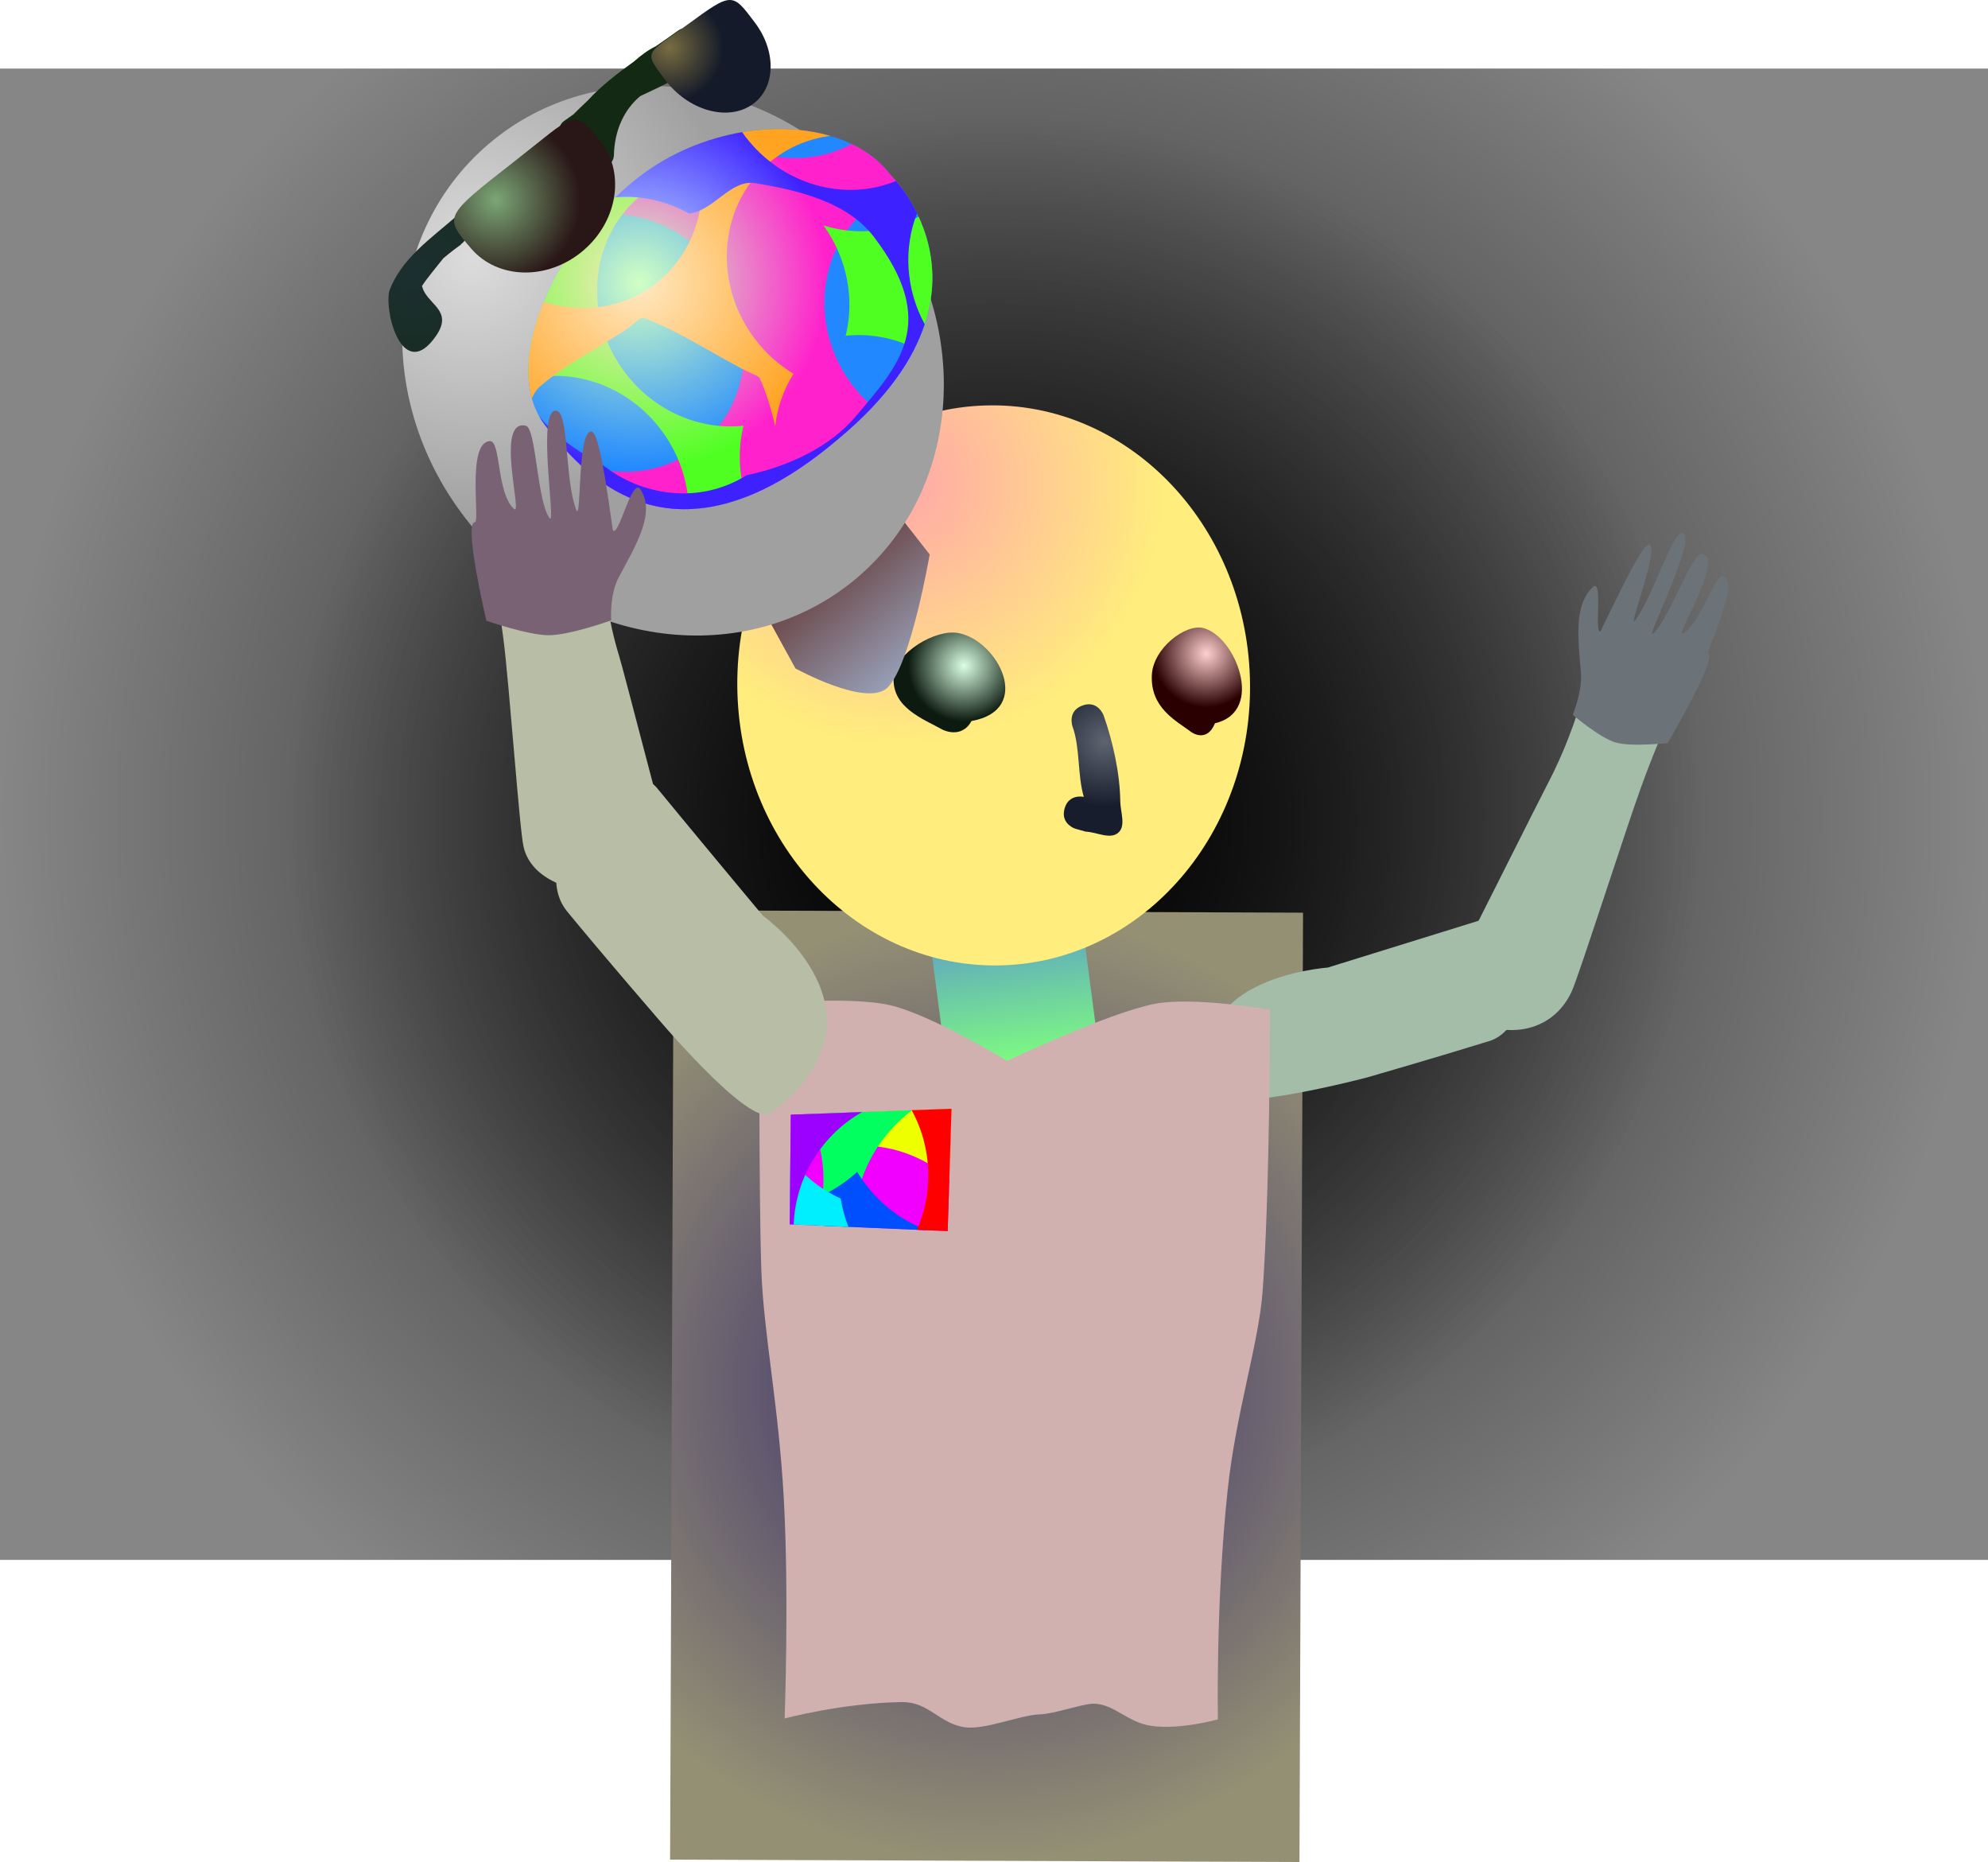 <svg version="1.1" xmlns="http://www.w3.org/2000/svg" xmlns:xlink="http://www.w3.org/1999/xlink" width="488" height="456.962" viewBox="0,0,488,456.962"><defs><radialGradient cx="239.762" cy="177.81" r="244" gradientUnits="userSpaceOnUse" id="color-1"><stop offset="0" stop-color="#121212"/><stop offset="1" stop-color="#868686"/></radialGradient><radialGradient cx="240" cy="180" r="173.5" gradientUnits="userSpaceOnUse" id="color-2"><stop offset="0" stop-color="#000000"/><stop offset="1" stop-color="#000000" stop-opacity="0"/></radialGradient><radialGradient cx="237.938" cy="318.167" r="116.49" gradientUnits="userSpaceOnUse" id="color-3"><stop offset="0" stop-color="#33266a"/><stop offset="1" stop-color="#949074"/></radialGradient><linearGradient x1="242.744" y1="206.71" x2="247.124" y2="240.064" gradientUnits="userSpaceOnUse" id="color-4"><stop offset="0" stop-color="#5fa5c2"/><stop offset="1" stop-color="#7fff7d"/></linearGradient><radialGradient cx="217.13" cy="96.631" r="64.415" gradientUnits="userSpaceOnUse" id="color-5"><stop offset="0" stop-color="#ffa8a8"/><stop offset="1" stop-color="#ffed7d"/></radialGradient><radialGradient cx="232.393" cy="141.39" r="13.707" gradientUnits="userSpaceOnUse" id="color-6"><stop offset="0" stop-color="#daffe3"/><stop offset="1" stop-color="#0c1a0f"/></radialGradient><radialGradient cx="266.893" cy="159.89" r="16.127" gradientUnits="userSpaceOnUse" id="color-7"><stop offset="0" stop-color="#5f6471"/><stop offset="1" stop-color="#171d2c"/></radialGradient><radialGradient cx="291.893" cy="138.39" r="13.224" gradientUnits="userSpaceOnUse" id="color-8"><stop offset="0" stop-color="#ffd0d0"/><stop offset="1" stop-color="#2a0000"/></radialGradient><linearGradient x1="200.14" y1="114.572" x2="222.258" y2="140.636" gradientUnits="userSpaceOnUse" id="color-9"><stop offset="0" stop-color="#694444"/><stop offset="1" stop-color="#98a1b9"/></linearGradient><radialGradient cx="111.655" cy="41.424" r="65.455" gradientUnits="userSpaceOnUse" id="color-10"><stop offset="0" stop-color="#dcdcdc"/><stop offset="1" stop-color="#a0a0a0"/></radialGradient><radialGradient cx="152.613" cy="47.387" r="46.28" gradientUnits="userSpaceOnUse" id="color-11"><stop offset="0" stop-color="#d1ffc4"/><stop offset="1" stop-color="#2188ff"/></radialGradient><radialGradient cx="152.613" cy="47.387" r="46.28" gradientUnits="userSpaceOnUse" id="color-12"><stop offset="0" stop-color="#ceffc4"/><stop offset="1" stop-color="#ff21cc"/></radialGradient><radialGradient cx="152.613" cy="47.387" r="46.28" gradientUnits="userSpaceOnUse" id="color-13"><stop offset="0" stop-color="#ffe9c4"/><stop offset="1" stop-color="#4fff21"/></radialGradient><radialGradient cx="152.613" cy="47.387" r="46.28" gradientUnits="userSpaceOnUse" id="color-14"><stop offset="0" stop-color="#ffe9c4"/><stop offset="1" stop-color="#4fff21"/></radialGradient><radialGradient cx="152.613" cy="47.387" r="46.28" gradientUnits="userSpaceOnUse" id="color-15"><stop offset="0" stop-color="#ffe9c4"/><stop offset="1" stop-color="#ffa321"/></radialGradient><radialGradient cx="152.612" cy="47.387" r="46.28" gradientUnits="userSpaceOnUse" id="color-16"><stop offset="0" stop-color="#c4f0ff"/><stop offset="1" stop-color="#3d21ff"/></radialGradient><radialGradient cx="97.284" cy="44.734" r="50.249" gradientUnits="userSpaceOnUse" id="color-17"><stop offset="0" stop-color="#1c2f30"/><stop offset="1" stop-color="#142913"/></radialGradient><radialGradient cx="160.092" cy="-10.273" r="13.226" gradientUnits="userSpaceOnUse" id="color-18"><stop offset="0" stop-color="#786c41"/><stop offset="1" stop-color="#141a29"/></radialGradient><radialGradient cx="117.47" cy="27.097" r="20.822" gradientUnits="userSpaceOnUse" id="color-19"><stop offset="0" stop-color="#7ba676"/><stop offset="1" stop-color="#291616"/></radialGradient></defs><g transform="translate(4.238,22.014)"><g data-paper-data="{&quot;isPaintingLayer&quot;:true}" fill-rule="nonzero" stroke-linecap="butt" stroke-linejoin="miter" stroke-miterlimit="10" stroke-dasharray="" stroke-dashoffset="0" style="mix-blend-mode: normal"><path d="M-4.238,360.81v-366h488v366z" fill="url(#color-1)" stroke="none" stroke-width="0"/><path d="M413.5,180c0,97.754 -77.679,177 -173.5,177c-95.821,0 -173.5,-79.246 -173.5,-177c0,-97.754 77.679,-177 173.5,-177c95.821,0 173.5,79.246 173.5,177z" fill="url(#color-2)" stroke="none" stroke-width="0"/><path d="M160.252,434.365l0.878,-232.979l154.493,0.583l-0.878,232.979z" data-paper-data="{&quot;index&quot;:null}" fill="url(#color-3)" stroke="#ed6b00" stroke-width="0"/><path d="M361.561,233.408c-13.343,4.147 -30.362,9.04 -30.362,9.04c0,0 -33.57,8.814 -35.76,3.981c-12.809,-28.269 26.243,-30.986 26.243,-30.986c0,0 25.658,-7.951 39.844,-12.361c8.767,-1.994 12.592,25.972 0.035,30.326z" data-paper-data="{&quot;index&quot;:null}" fill="#a3bda9" stroke="#000000" stroke-width="0"/><g><path d="M228.487,242.512l-4.38,-33.354l37.274,-4.895l4.38,33.354z" fill="url(#color-4)" stroke="#000000" stroke-width="0"/><path d="M302.578,144.276c1.158,37.943 -26.064,69.562 -60.802,70.623c-34.738,1.06 -63.838,-28.839 -64.996,-66.783c-1.158,-37.943 26.064,-69.562 60.802,-70.623c34.738,-1.06 63.838,28.839 64.996,66.783z" fill="url(#color-5)" stroke="none" stroke-width="0"/><path d="M234.24,154.935c-2.507,4.564 -7.135,2.103 -7.135,2.103c-4.672,-2.595 -12.482,-5.395 -11.962,-12.88c0.425,-6.117 10.393,-11.813 15.785,-10.833c9.782,1.777 18.674,18.838 3.312,21.609z" data-paper-data="{&quot;index&quot;:null}" fill="url(#color-6)" stroke="none" stroke-width="0.5"/><path d="M257.094,176.416c0.654,-2.322 2.301,-2.872 3.527,-2.937c0.389,-0.036 0.788,-0.016 1.187,0.066c-1.576,-5.266 -0.894,-12.152 -2.761,-17.237c0,0 -1.373,-3.812 2.439,-5.185c3.812,-1.373 5.185,2.439 5.185,2.439c2.255,6.36 4.012,14.218 4.085,21.08c0.027,2.571 1.452,6.003 -0.481,7.699c-2.006,1.76 -5.334,-0.171 -8.001,-0.257l-2.379,-0.67c-0.493,-0.139 -0.939,-0.363 -1.326,-0.652c-1.012,-0.695 -2.13,-2.024 -1.476,-4.346z" data-paper-data="{&quot;index&quot;:null}" fill="url(#color-7)" stroke="none" stroke-width="0.5"/><path d="M291.151,132.118c7.909,2.001 15.226,20.501 2.853,23.366c-1.985,4.908 -5.74,2.212 -5.74,2.212c-3.792,-2.841 -10.117,-5.931 -9.76,-14.01c0.292,-6.603 8.288,-12.671 12.647,-11.568z" data-paper-data="{&quot;index&quot;:null}" fill="url(#color-8)" stroke="none" stroke-width="0.5"/></g><g><path d="M191.017,142.024l-7.499,-13.674l31.185,-26.137l9.273,11.843c0,0 -4.565,26.783 -10.279,32.608c-5.015,5.112 -22.68,-4.64 -22.68,-4.64z" data-paper-data="{&quot;index&quot;:null}" fill="url(#color-9)" stroke="#000000" stroke-width="0"/><path d="M209.726,25.143c24.958,29.412 23.363,71.778 -3.564,94.628c-26.927,22.85 -68.988,17.532 -93.947,-11.881c-24.958,-29.412 -23.363,-71.778 3.564,-94.628c26.927,-22.85 68.988,-17.532 93.947,11.881z" data-paper-data="{&quot;index&quot;:null}" fill="url(#color-10)" stroke="none" stroke-width="0"/><g data-paper-data="{&quot;index&quot;:null}" stroke="#ed6b00" stroke-width="0"><path d="M201.486,85.756c-38.612,32.756 -60.818,11.309 -72.073,-3.605c-11.255,-14.914 3.129,-45.479 23.455,-60.96c20.326,-15.482 50.219,-15.219 61.474,-0.306c0,0 30.198,29.082 -12.857,64.871z" data-paper-data="{&quot;index&quot;:null}" fill="url(#color-11)"/><path d="M201.486,85.756c-30.769,26.102 -51.12,17.785 -63.813,5.783c9.72,3.856 20.834,2.812 29.361,-3.777c13.255,-10.243 15.241,-30.005 4.435,-44.141c-7.2,-9.419 -18.264,-13.963 -28.766,-12.916c3.127,-3.533 6.553,-6.762 10.167,-9.514c6.196,-4.719 13.28,-7.975 20.455,-9.8c9.544,6.333 21.65,7.236 31.474,1.926c3.854,1.84 7.129,4.366 9.545,7.568c0,0 1.223,1.178 2.825,3.35c-2.694,0.989 -5.273,2.395 -7.651,4.233c-13.255,10.243 -15.241,30.005 -4.435,44.141c1.486,1.944 3.136,3.68 4.913,5.202c-2.452,2.604 -5.274,5.255 -8.509,7.945z" data-paper-data="{&quot;index&quot;:null}" fill="url(#color-12)"/><path d="M152.869,21.191c6.922,-5.272 14.954,-8.719 22.982,-10.383c1.048,3.491 2.69,6.885 4.943,10.025c-9.137,-2.842 -19.192,-1.479 -27.051,4.594c-13.255,10.243 -15.241,30.005 -4.435,44.141c7.244,9.476 18.398,14.018 28.958,12.896c-1.388,5.626 -1.207,11.693 0.617,17.477c-5.055,1.957 -9.725,2.875 -14.034,2.998c-0.142,-6.794 -2.424,-13.715 -6.958,-19.646c-8.028,-10.502 -20.857,-14.943 -32.358,-12.332c-1.065,-15.903 11.283,-37.541 27.337,-49.769z" data-paper-data="{&quot;index&quot;:null}" fill="url(#color-13)"/><path d="M203.359,60.381c2.188,-8.87 0.476,-18.838 -5.423,-27.059c7.75,2.411 16.161,1.796 23.331,-2.152c3.502,7.592 5.752,18.898 -0.94,32.258c-5.353,-2.6 -11.248,-3.654 -16.968,-3.047z" data-paper-data="{&quot;index&quot;:null}" fill="url(#color-14)"/><path d="M182.207,70.716c-0.211,-0.44 -2.658,-1.378 -3.345,-1.73c-8.388,-4.286 -16.335,-9.719 -25.108,-12.982c-0.829,-0.308 -2.951,1.948 -4.112,2.722c-7.109,4.74 -14.929,8.533 -21.374,14.149c-0.825,0.719 -1.462,1.712 -1.936,2.921c-1.884,-6.82 -0.583,-15.259 2.898,-23.748c9.243,3.009 19.478,1.695 27.451,-4.466c10.293,-7.954 13.79,-21.647 9.78,-33.989c11.24,-4.391 23.364,-5.1 33.116,-2.255c-4.98,0.632 -9.808,2.532 -14.009,5.778c-13.255,10.243 -15.241,30.005 -4.435,44.141c2.681,3.507 5.897,6.338 9.42,8.456c-2.468,3.881 -3.979,8.293 -4.497,12.876c-1.131,-4.885 -2.525,-9.107 -3.85,-11.875z" data-paper-data="{&quot;index&quot;:null}" fill="url(#color-15)"/><path d="M201.486,85.756c-38.612,32.756 -60.817,11.309 -72.073,-3.605c-0.489,-0.648 -0.93,-1.326 -1.324,-2.031c3.757,4.663 9.204,8.461 13.584,10.773c0.453,0.239 0.913,0.469 1.381,0.691c10.401,8.605 24.903,10.024 35.965,3.037c10.748,-2.273 20.658,-7.174 26.776,-14.421c10.55,-12.499 20.658,-22.919 4.435,-44.141c-6.573,-8.598 -18.771,-11.448 -29.12,-13.122c-6.032,-0.976 -10.225,6.88 -16.222,7.446c-5.614,-3.136 -11.938,-4.506 -18.087,-3.966c1.945,-1.88 3.975,-3.634 6.068,-5.228c7.522,-5.729 16.354,-9.302 25.066,-10.775c0.264,0.375 0.536,0.746 0.816,1.113c9.122,11.932 24.443,16.041 36.97,10.87c1.314,1.558 3.353,4.274 5.15,7.939c-3.35,8.507 -2.818,18.544 1.884,27.239c-2.81,8.525 -9.126,18.085 -21.269,28.179z" data-paper-data="{&quot;index&quot;:null}" fill="url(#color-16)"/></g><g data-paper-data="{&quot;index&quot;:null}"><path d="M108.903,38.011c-0.693,0.494 -2.458,1.793 -4.289,3.333c-1.728,2.206 -3.825,4.644 -5.257,6.808c0.999,4.574 7.935,5.809 3.404,12.313c-7.73,11.092 -12.524,-4.471 -11.504,-10.831c2.694,-7.964 10.433,-13.245 16.602,-18.632c8.498,-7.421 16.172,-15.692 25.297,-21.789c0.139,-0.579 0.48,-1.112 1.003,-1.484l2.393,-1.701c1.078,-1.078 2.257,-2.234 3.518,-3.411c3.088,-3.384 7.276,-6.649 11.278,-9.517c1.839,-1.619 3.673,-2.946 5.367,-3.739c1.129,-0.776 2.18,-1.498 3.108,-2.159l2.523,-1.794c1.149,-0.817 2.742,-0.548 3.56,0.601c0.727,1.023 0.594,2.398 -0.254,3.264l-1.176,1.25c0.931,0.161 1.849,0.43 2.747,0.822l0.709,-1.102l2.754,1.774c0.285,0.175 0.541,0.408 0.747,0.698c0.817,1.149 0.548,2.742 -0.601,3.56c-0.349,0.248 -0.741,0.397 -1.138,0.45l-2.685,0.418l-0.012,-0.079l-0.216,0.104c-2.123,-0.054 -4.135,0.145 -6.008,0.578c-2.462,1.32 -5.152,2.536 -7.861,3.833c-3.934,3.303 -6.315,8.319 -6.46,14.577c0,0 -0.065,2.552 -2.617,2.487c-2.552,-0.065 -2.487,-2.617 -2.487,-2.617c0.015,-0.544 0.044,-1.082 0.088,-1.613l-0.996,1.104c-0.131,0.151 -0.283,0.29 -0.453,0.412c-1.149,0.817 -2.742,0.548 -3.56,-0.601c-0.414,-0.582 -0.549,-1.277 -0.433,-1.928c-1.055,0.618 -2.019,1.258 -2.746,1.962c-5.074,4.92 -13.895,10.716 -21.715,17.045c0.655,1.011 0.505,2.33 -0.318,3.17l-2.132,2.264l-0.073,-0.069l-0.027,0.027z" fill="url(#color-17)" stroke="none" stroke-width="0.5"/><path d="M164.575,-16.018c10.961,-8.035 10.962,-7.801 16.49,-0.454c5.527,7.347 5.082,16.455 -0.994,20.342c-6.076,3.887 -15.484,1.08 -21.011,-6.267c-5.527,-7.347 -4.763,-6.086 5.516,-13.621z" data-paper-data="{&quot;index&quot;:null}" fill="url(#color-18)" stroke="#000000" stroke-width="0"/><path d="M142.785,12.18c6.548,7.684 4.826,19.903 -3.846,27.292c-8.671,7.389 -21.009,7.151 -27.556,-0.533c-6.548,-7.684 -6.858,-7.706 10.143,-20.944c15.942,-12.413 14.711,-13.498 21.259,-5.814z" fill="url(#color-19)" stroke="#000000" stroke-width="0"/></g></g><g data-paper-data="{&quot;index&quot;:null}" stroke-width="0"><path d="M294.722,399.958c0,0 -9.417,2.608 -16.347,1.58c-5.966,-0.885 -9.107,-5.427 -14.257,-5.438c-2.551,-0.006 -9.517,2.516 -13.127,2.622c-4.775,0.139 -13.44,3.869 -18.413,3.159c-6.221,-0.887 -8.812,-6.267 -15.411,-6.176c-14.531,0.2 -28.8,4.02 -28.8,4.02c0,0 1.114,-29.813 -0.197,-53.79c-1.272,-23.264 -4.961,-40.465 -5.517,-56.175c-0.628,-17.757 -0.484,-65.327 -0.484,-65.327c0,0 21.724,-2.125 32.119,0.251c9.852,2.252 28.709,13.654 28.709,13.654c0,0 24.607,-11.729 36.31,-14.011c9.193,-1.794 28.214,1.425 28.214,1.425c0,0 -0.039,44.907 -1.813,69.05c-0.945,12.863 -6.55,29.84 -8.571,48.701c-2.975,27.757 -2.414,56.458 -2.414,56.458z" fill="#d1b0b0" stroke="#292e32"/><path d="M189.606,278.459l0.283,-26.908l39.444,-1.463l-0.941,30.03z" fill="#f200ff" stroke="none"/><path d="M228.796,267.217c-5.701,-4.935 -13.1,-7.973 -21.229,-8.112c-1.964,-0.034 -3.89,0.103 -5.766,0.397c2.726,-2.473 5.043,-5.393 6.832,-8.647l20.699,-0.768z" fill="#eeff00" stroke="none"/><path d="M195.928,278.729c1.212,-3.359 1.9,-6.973 1.964,-10.743c0.103,-6.006 -1.39,-11.668 -4.087,-16.581l25.87,-0.96c-8.944,6.68 -14.504,17.507 -14.207,28.692z" fill="#00ff5f" stroke="none"/><path d="M195.649,278.717c-0.604,-2.002 -1.392,-3.926 -2.344,-5.751c4.853,-1.477 9.243,-4.034 12.884,-7.394c3.875,6.546 9.929,11.661 17.182,14.331l-27.722,-1.186z" fill="#004fff" stroke="none"/><path d="M220.838,279.795c1.719,-3.924 2.706,-8.246 2.784,-12.797c0.102,-5.992 -1.383,-11.642 -4.069,-16.548l9.78,-0.363l-0.941,30.03z" fill="#ff0000" stroke="none"/><path d="M189.775,262.409c3.266,4.143 7.497,7.495 12.36,9.714c0.382,2.412 1.023,4.74 1.894,6.953l-14.423,-0.617l0.169,-16.05z" fill="#00efff" stroke="none"/><path d="M207.371,250.902c-9.66,5.519 -16.313,15.739 -16.791,27.598l-0.973,-0.042l0.283,-26.908z" fill="#9c00ff" stroke="none"/></g><path d="M156.847,171.143c9.64,11.741 26.199,31.589 26.199,31.589c0,0 33.994,24.186 1.922,48.475c-5.12,3.878 -29.181,-24.952 -29.181,-24.952c0,0 -11.842,-13.669 -20.909,-24.712c-10.097,-12.579 11.76,-41.094 21.969,-30.4z" fill="#b8bda6" stroke="#000000" stroke-width="0"/><path d="M143.846,105.147c0,0 -1.581,15.936 3.848,33.665c1.305,4.263 10.463,40.081 11.853,44.447c4.645,16.866 -31.669,18.39 -35.258,2.556c-1.001,-4.17 -3.491,-39.653 -4.933,-50.863c-2.401,-18.662 -6.139,-29.637 -6.139,-29.637z" data-paper-data="{&quot;index&quot;:null}" fill="#b8bda6" stroke="#000000" stroke-width="0"/><path d="M112.328,106.152c1.355,-0.026 -2.073,-19.455 3.644,-19.917c2.812,-0.227 1.614,12.715 5.949,16.628c2.295,2.072 -4.747,-22.092 2.891,-20.411c2.622,0.577 2.736,18.708 5.878,22.693c1.682,2.133 -3.381,-27.235 1.713,-26.352c3.024,0.524 1.998,17.168 4.802,24.287c1.367,3.468 0.168,-20.417 3.908,-19.126c2.289,0.79 4.875,23.994 5.145,24.229c1.514,1.322 4.646,-13.265 6.729,-10.068c3.837,5.891 -1.364,14.013 -5.336,21.534c-2.321,4.395 -1.869,10.585 -1.869,10.585c0,0 -10.118,3.632 -15.289,3.648c-5.035,0.016 -15.34,-3.553 -15.34,-3.553c0,0 -5.694,-24.119 -2.824,-24.175z" data-paper-data="{&quot;index&quot;:null}" fill="#786274" stroke="#000000" stroke-width="0"/><path d="M410.433,143.94c0,0 -5.524,9.861 -11.833,27.231c-3.789,10.433 -15.274,46.367 -17.047,50.177c-8.244,17.753 -36.016,7.552 -28.245,-6.764c2.123,-3.938 20.24,-40.199 22.271,-44.052c8.448,-16.023 11.003,-31.407 11.003,-31.407z" data-paper-data="{&quot;index&quot;:null}" fill="#a3bda9" stroke="#000000" stroke-width="0"/><path d="M415.139,138.618c2.171,0.693 -9.982,21.72 -9.982,21.72c0,0 -9.013,0.996 -12.847,-0.144c-3.937,-1.171 -10.475,-6.792 -10.475,-6.792c0,0 2.35,-5.622 2.004,-10.204c-0.592,-7.842 -1.928,-16.514 2.906,-21.103c2.623,-2.49 0.287,11.697 1.869,10.814c0.281,-0.158 9.768,-21.033 11.77,-21.252c3.269,-0.358 -5.38,21.458 -3.215,18.557c4.444,-5.955 9.052,-21.573 11.528,-21.381c4.17,0.323 -9.201,26.344 -7.228,24.748c3.686,-2.981 9.645,-19.72 11.831,-19.667c6.369,0.154 -6.826,20.921 -4.406,19.518c4.572,-2.65 7.85,-14.883 9.92,-14.044c4.209,1.705 -4.697,18.902 -3.673,19.23z" data-paper-data="{&quot;index&quot;:null}" fill="#6c7378" stroke="#000000" stroke-width="0"/></g></g></svg>